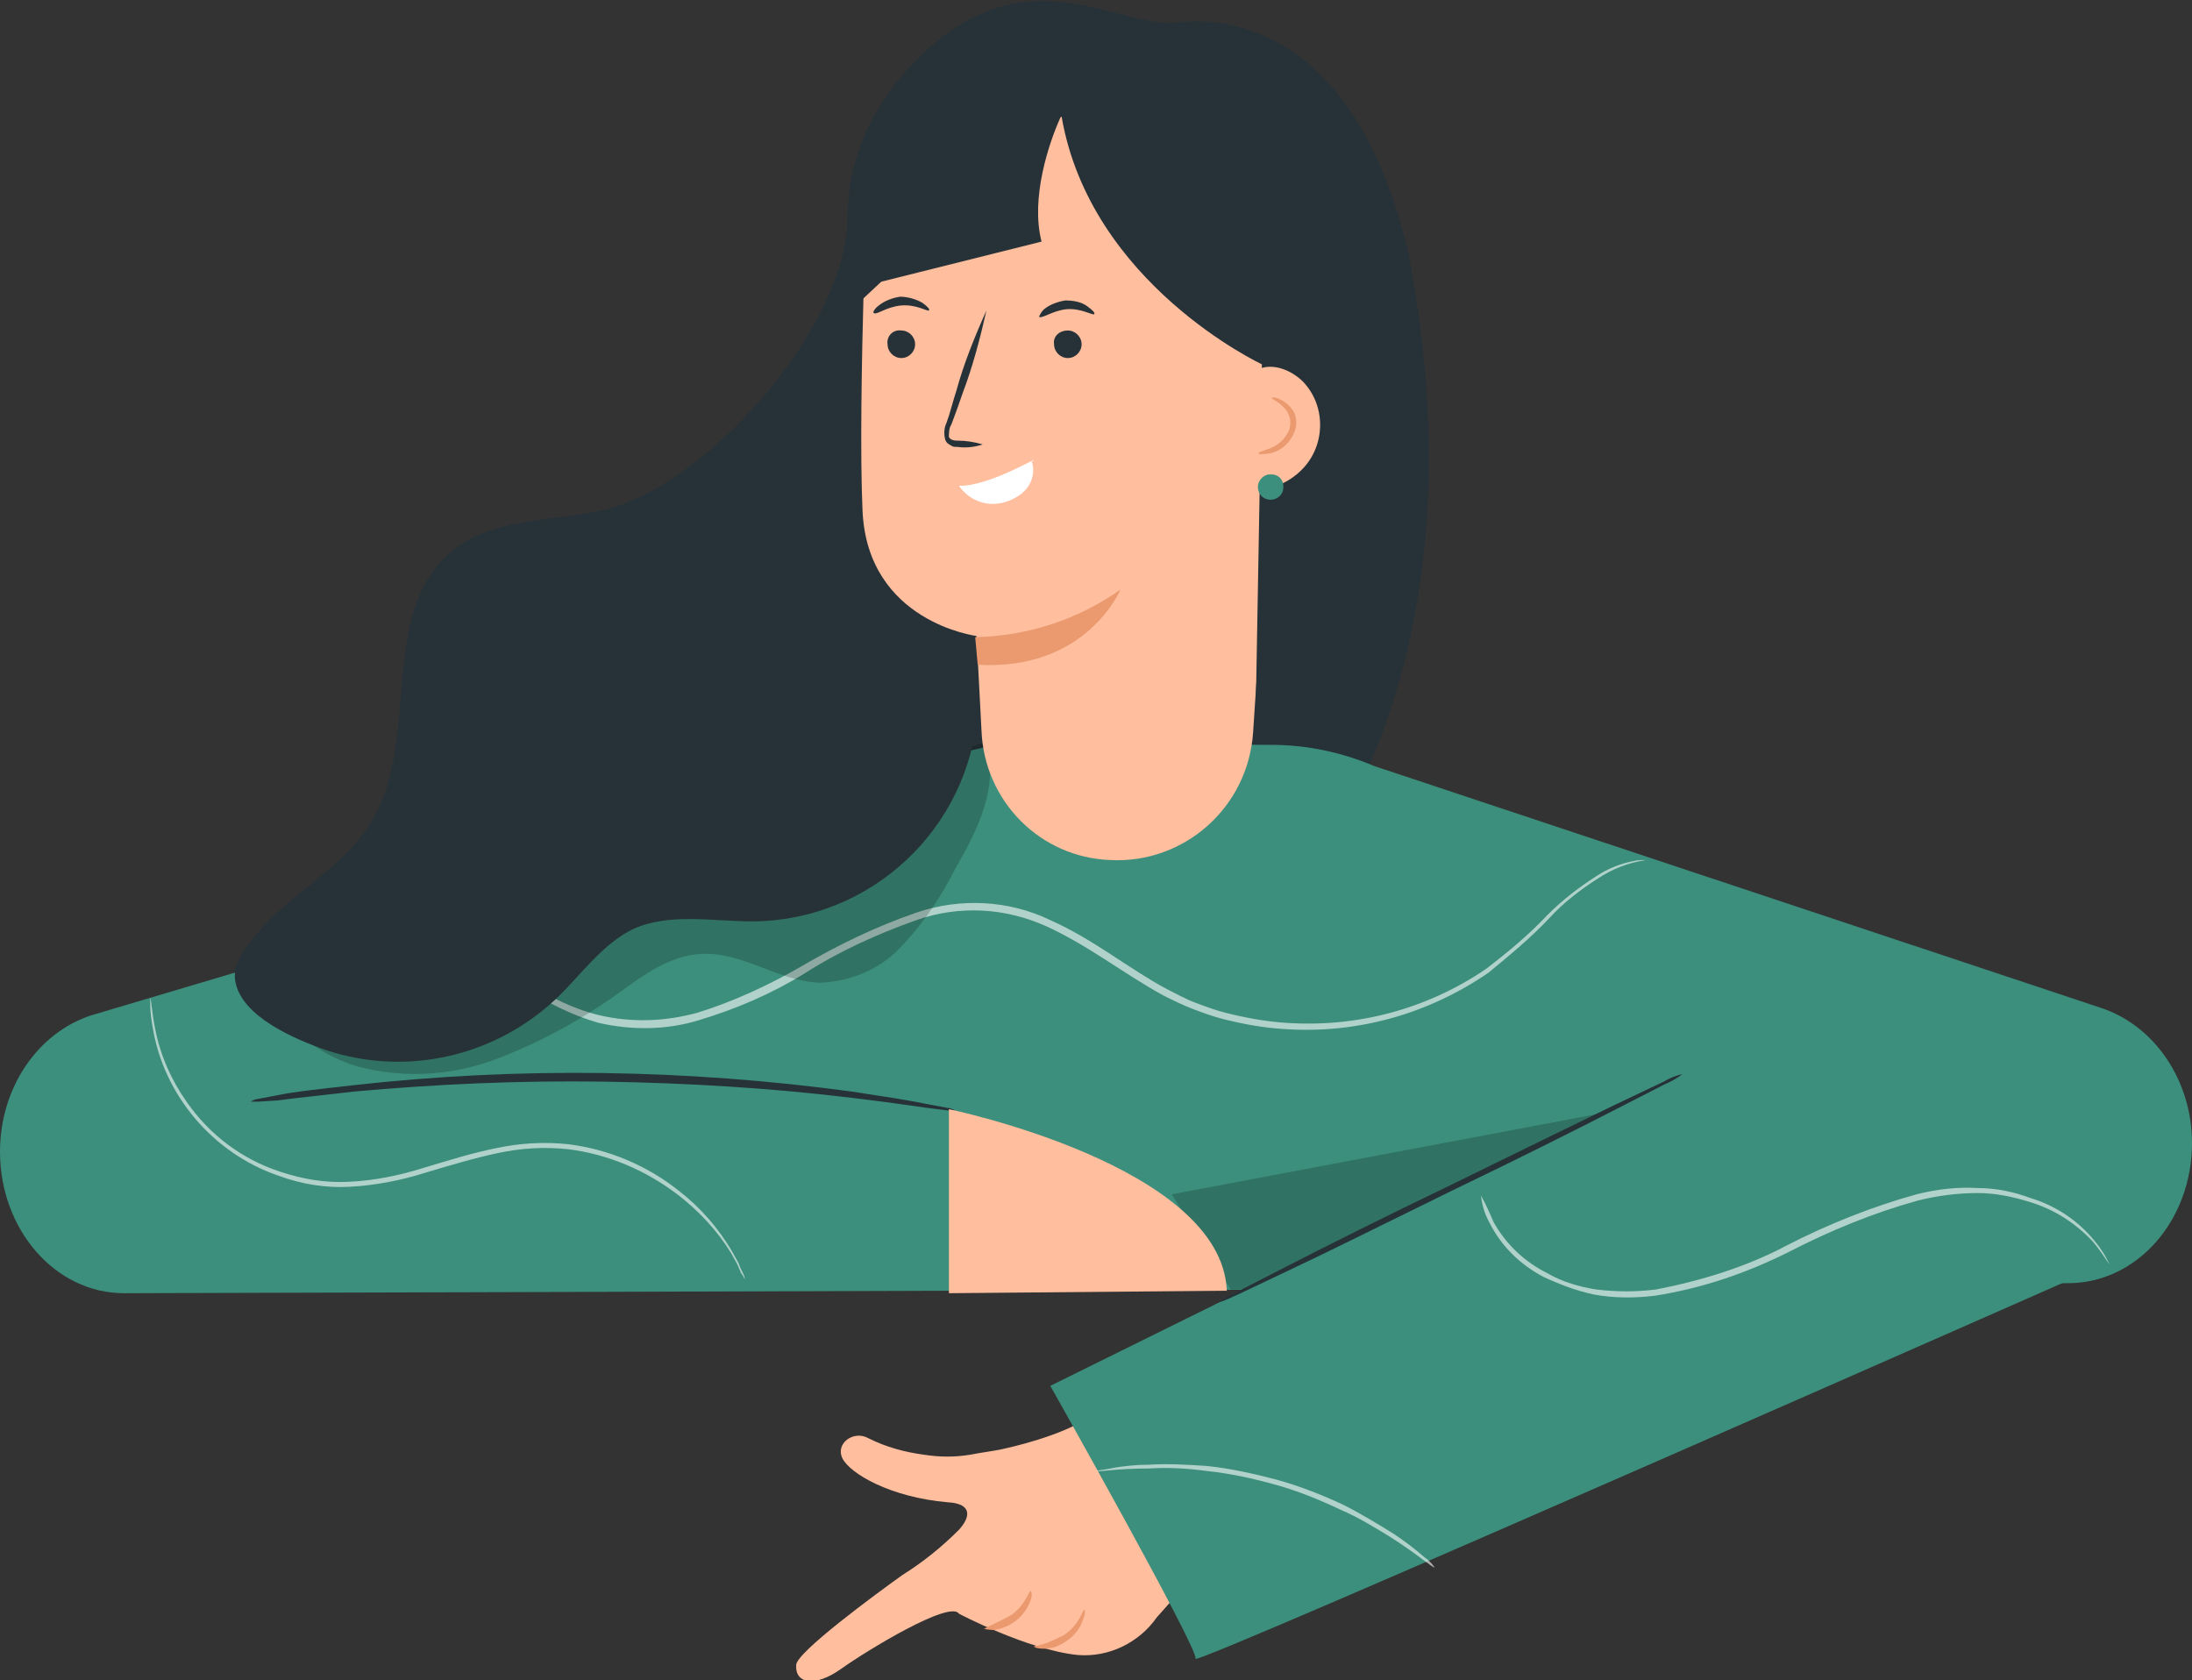 <?xml version="1.0" encoding="utf-8"?>
<!-- Generator: Adobe Illustrator 24.2.3, SVG Export Plug-In . SVG Version: 6.00 Build 0)  -->
<svg version="1.1" id="Layer_1" xmlns="http://www.w3.org/2000/svg" xmlns:xlink="http://www.w3.org/1999/xlink" x="0px" y="0px"
	 viewBox="0 0 175.1 134.2" style="enable-background:new 0 0 175.1 134.2;" xml:space="preserve">
<rect x="0" y="0" width="175.1" height="134.2" fill="#333333" stroke="none"/>
<style type="text/css">
	.st0{fill:#FFBE9D;}
	.st1{fill:#EB996E;}
	.st2{fill:#263238;}
	.st3{fill:#3C8F7C;}
	.st4{opacity:0.6;}
	.st5{fill:#FFFFFF;}
	.st6{opacity:0.2;}
</style>
<g id="Layer_2_1_">
	<g id="Character">
		<path class="st0" d="M76.6,122.2c-1.4,1.4-2.9,2.6-4.5,3.6c-2.1,1.5-8.5,6.2-8.5,7.2c-0.1,1.5,1.5,1.8,3.6,0.3s8.7-5.5,9.4-4.4
			c0,0,5.5,2.9,9.5,3.3c2.5,0.2,4.9-1,6.3-3l4.7-5.3l-10-10.8c-2.1,1.6-6.8,2.6-6.8,2.6c-0.8,0.2-1.8,0.3-2.8,0.5
			c-1.2,0.2-2.4,0.2-3.7,0c-1.5-0.2-3-0.6-4.4-1.3c-1.2-0.7-2.7,0.4-2.1,1.6s3.8,3.1,8.4,3.5C77.6,120.1,77.6,121.1,76.6,122.2"/>
		<path class="st1" d="M85,130.6c1.2-0.8,1.5-2,1.6-2s0.1,0.3-0.1,0.8c-0.2,0.6-0.6,1.2-1.2,1.6c-0.5,0.4-1.2,0.7-1.9,0.7
			c-0.5,0-0.8-0.1-0.8-0.2C83.4,131.4,84.2,131,85,130.6z"/>
		<path class="st1" d="M80.8,129c1.1-0.8,1.4-1.9,1.5-1.9s0.2,0.3,0,0.8c-0.5,1.3-1.6,2.1-2.9,2.3c-0.5,0-0.8-0.1-0.8-0.1
			C79.4,129.7,80.1,129.4,80.8,129z"/>
		<path class="st2" d="M112.5,20.2c7.8,40.8-14.5,58-20.2,63.6c-12.1,11.9-29.3,17.2-46,17.6c-7.6,0.2-15.7-0.7-21.8-5.4
			s-9.1-14.3-4.6-20.6c2.7-3.8,7.4-5.8,9.8-9.8c3.9-6.5,0.5-16.6,6.3-21.5c3.3-2.8,8.2-2.4,12.4-3.4c8-2,18.9-14.1,19.3-23"/>
		<path class="st3" d="M0,92c0,6.2,4.4,11.3,9.9,11.3l35.5-0.1l0,0l93.1-0.3l-0.1-0.4h26.8c5.5,0,9.9-5,9.9-11.2l0,0
			c0-5-3-9.4-7.3-10.8l-58-19.3c-2.6-1.1-5.4-1.7-8.2-1.7l-21.5-0.1c-3.2,0.6-6.3,1.5-9.2,2.8L7.3,81.1C3,82.5,0,86.9,0,92z"/>
		<path class="st2" d="M20.5,87.8l1.6-0.3c1.4-0.3,3.4-0.5,6-0.8c13.3-1.5,26.7-1.3,40,0.5c2.6,0.4,4.6,0.7,6,1l1.6,0.3
			c0.2,0,0.4,0.1,0.6,0.2c-0.2,0-0.4,0-0.6,0l-1.6-0.2c-1.4-0.2-3.5-0.5-6-0.8c-6.6-0.8-13.3-1.2-19.9-1.3c-6.7-0.1-13.4,0.2-20,0.8
			c-2.5,0.3-4.6,0.5-6,0.7L20.6,88c-0.2,0-0.4,0-0.6,0C20.2,87.9,20.4,87.8,20.5,87.8z"/>
		<g class="st4">
			<path class="st5" d="M35.2,72.7l0.6,0.6c0.5,0.5,1.3,1.2,2.3,2.1c1.2,1.1,2.5,2.1,3.9,3c1.8,1.2,3.8,2.2,5.9,2.7
				c2.6,0.6,5.2,0.5,7.8-0.2c2.9-0.9,5.7-2.2,8.3-3.7c2.9-1.7,6-3.2,9.2-4.3c3.5-1.2,7.4-1,10.7,0.6c3.4,1.5,6.3,3.9,9.3,5.5
				c0.8,0.4,1.5,0.8,2.3,1.1s1.6,0.6,2.4,0.8c1.6,0.4,3.2,0.7,4.8,0.8c5.7,0.4,11.3-1.1,16-4.3c1.7-1.3,3.4-2.7,4.9-4.3
				c1.2-1.2,2.5-2.2,3.9-3.1c0.9-0.6,1.9-1,2.9-1.2c0.4-0.1,0.7-0.1,1.1-0.1c-1.4,0.2-2.7,0.7-3.9,1.5c-1.4,0.9-2.7,1.9-3.8,3.1
				c-1.5,1.6-3.2,3-4.9,4.4c-4.8,3.3-10.5,4.9-16.3,4.5c-1.7-0.1-3.3-0.4-4.9-0.8c-0.8-0.2-1.6-0.5-2.4-0.8
				c-0.8-0.3-1.6-0.7-2.4-1.1c-3.1-1.7-6-4-9.3-5.5c-3.3-1.5-7-1.7-10.4-0.5c-3.1,1.1-6.2,2.5-9,4.3c-2.6,1.6-5.4,2.8-8.4,3.7
				c-2.6,0.8-5.4,0.8-8,0.2c-2.1-0.6-4.1-1.6-5.9-2.8c-1.4-0.9-2.7-2-3.9-3.1c-1-0.9-1.8-1.7-2.3-2.2L35.2,72.7
				c-0.2-0.1-0.3-0.2-0.3-0.2C35,72.6,35.1,72.6,35.2,72.7z"/>
		</g>
		<g class="st6">
			<polygon points="99.5,103 98.3,103 93.6,95.4 133.9,87.8 			"/>
		</g>
		<g class="st4">
			<path class="st5" d="M12.4,82.2c0.4,2.1,1.3,4.1,2.5,5.8c1.8,2.6,4.4,4.6,7.5,5.6c1.8,0.6,3.6,0.9,5.5,0.8c2-0.1,4-0.5,5.9-1.1
				c2-0.6,3.9-1.2,5.9-1.6c1.9-0.4,3.8-0.5,5.7-0.3c3.2,0.4,6.3,1.7,8.8,3.7c1.7,1.3,3.2,3,4.3,4.9l0.5,0.9c0.1,0.3,0.2,0.5,0.3,0.7
				c0.1,0.2,0.2,0.4,0.2,0.6c-0.1-0.2-0.2-0.4-0.3-0.5l-0.3-0.7l-0.5-0.9c-1.1-1.8-2.6-3.4-4.3-4.7c-2.5-1.9-5.5-3.2-8.7-3.6
				c-1.9-0.2-3.7-0.1-5.6,0.3c-1.9,0.4-3.9,1-5.9,1.6c-1.9,0.6-4,1-6,1.1c-1.9,0.1-3.8-0.2-5.7-0.9c-5.2-1.8-9.1-6.4-10-11.8
				c-0.1-0.6-0.2-1.2-0.2-1.8c0-0.2,0-0.4,0-0.6C12.1,79.9,12.1,80.7,12.4,82.2z"/>
		</g>
		<path class="st3" d="M142.8,81.6l-58.9,29.1c0,0,11.9,21.1,11.6,21.8s72.4-31.4,72.4-31.4L142.8,81.6z"/>
		<path class="st2" d="M133,86.6l-3.9,2c-3.3,1.7-7.9,4-13.1,6.5c-5.1,2.5-9.7,4.8-13.1,6.4l-4,1.9c-0.5,0.2-1,0.5-1.5,0.6
			c0.4-0.3,0.9-0.6,1.4-0.8l3.9-2c3.3-1.7,7.9-4,13.1-6.5c5.1-2.5,9.8-4.8,13.1-6.4l4-1.9c0.5-0.3,1-0.5,1.5-0.6
			C134,86.1,133.5,86.4,133,86.6z"/>
		<g class="st4">
			<path class="st5" d="M119.3,97.6c1,1.8,2.5,3.2,4.3,4.1c1.2,0.7,2.6,1.1,3.9,1.3c1.6,0.2,3.2,0.2,4.8,0c3.6-0.7,7.2-1.8,10.4-3.5
				c3.3-1.7,6.8-3.1,10.4-4.1c1.6-0.4,3.2-0.6,4.9-0.5c1.4,0,2.9,0.3,4.2,0.8c2,0.6,3.8,1.8,5.1,3.4c0.5,0.6,0.9,1.2,1.2,1.9
				c-0.4-0.6-0.8-1.2-1.3-1.8c-1.4-1.5-3.1-2.6-5.1-3.2c-1.3-0.4-2.7-0.7-4.1-0.7c-1.6,0-3.2,0.2-4.8,0.6c-3.6,1-7,2.4-10.3,4.1
				c-3.4,1.7-6.9,2.9-10.7,3.5c-1.6,0.2-3.3,0.2-4.9-0.1c-1.4-0.3-2.7-0.8-4-1.4c-1.9-1-3.4-2.5-4.3-4.3c-0.4-0.7-0.6-1.4-0.7-2.2
				C118.7,96.2,119,96.9,119.3,97.6z"/>
		</g>
		<g class="st4">
			<path class="st5" d="M88.7,117.3c1-0.2,2.1-0.3,3.1-0.3c1.5-0.1,3.1,0,4.6,0.1c1.9,0.2,3.7,0.6,5.6,1.1c1.8,0.5,3.6,1.2,5.3,2
				c1.4,0.7,2.7,1.5,4,2.3c0.9,0.6,1.7,1.2,2.5,1.9c0.3,0.2,0.6,0.5,0.8,0.8c-0.1,0.1-1.3-1-3.5-2.4c-1.3-0.8-2.6-1.6-4-2.2
				c-1.7-0.8-3.4-1.5-5.2-2c-1.8-0.5-3.6-0.9-5.5-1.1c-1.5-0.2-3-0.3-4.6-0.2c-2.6,0-4.2,0.3-4.2,0.2
				C87.9,117.4,88.3,117.4,88.7,117.3z"/>
		</g>
		<g class="st6">
			<path d="M20.7,77.4c1.1,3.8,4.1,6.7,7.9,7.8c3.8,1,7.7,0.7,11.3-0.7c3.6-1.4,7-3.3,10.1-5.6c1.8-1.3,3.8-2.6,6-2.7
				c3.3-0.2,6.2,2.2,9.5,2.3c2.5-0.1,4.9-1.1,6.6-3c1.7-1.8,3.1-3.9,4.2-6.1c1.8-3.1,3.6-6.7,2.4-10.1"/>
		</g>
		<path class="st0" d="M88.7,68.7L88.7,68.7c5.9,0.3,11-4.2,11.4-10.2l2.7-41l-17.3-14l-16.1,7.8c0,0-0.9,20.6-0.5,29.5
			s9.1,10,9.1,10s0.2,3.5,0.4,7.5C78.6,64,83.1,68.5,88.7,68.7z"/>
		<path class="st2" d="M72,26.4c0.6,0,1.1,0.5,1.1,1.1c0,0.6-0.5,1.1-1.1,1.1c-0.6,0-1.1-0.5-1.1-1.1C70.8,26.9,71.3,26.3,72,26.4z"
			/>
		<path class="st2" d="M70.2,24.4c0.5-0.4,1.1-0.6,1.7-0.7c0.6,0,1.3,0.2,1.8,0.5c0.4,0.3,0.6,0.5,0.5,0.6s-1-0.5-2.2-0.4
			s-2,0.8-2.2,0.6C69.7,25,69.8,24.7,70.2,24.4z"/>
		<path class="st2" d="M85.3,26.4c0.6,0,1.1,0.5,1.1,1.1c0,0.6-0.5,1.1-1.1,1.1c-0.6,0-1.1-0.5-1.1-1.1
			C84.1,26.9,84.6,26.4,85.3,26.4z"/>
		<path class="st2" d="M83.4,24.7c0.5-0.4,1.1-0.6,1.7-0.7c0.6,0,1.3,0.1,1.8,0.5c0.4,0.3,0.6,0.5,0.5,0.6s-1.1-0.5-2.2-0.4
			s-2,0.8-2.2,0.6C83,25.3,83.1,25,83.4,24.7z"/>
		<path class="st2" d="M76.5,35.7c-0.2,0-0.4,0-0.5-0.1c-0.2-0.1-0.4-0.2-0.5-0.5c-0.1-0.4-0.1-0.9,0.1-1.3c0.3-0.8,0.5-1.7,0.8-2.6
			c0.6-2.2,1.5-4.4,2.4-6.4c-0.5,2.2-1.1,4.5-1.9,6.6c-0.3,0.9-0.6,1.7-0.9,2.5c-0.2,0.3-0.2,0.7-0.2,1c0.1,0.2,0.3,0.3,0.7,0.3
			c0.7,0,1.3,0.1,2,0.3C77.9,35.7,77.2,35.8,76.5,35.7z"/>
		<path class="st5" d="M80.6,40c-1.5,0.6-3.1,0.1-4-1.2c2.5,0.1,7.1-2.8,5.8-1.9C82.5,36.9,83.1,39,80.6,40z"/>
		<path class="st1" d="M78.1,53.1c8.7,0.5,11.4-6,11.4-6c-3.4,2.4-7.4,3.7-11.6,3.8L78.1,53.1z"/>
		<path class="st2" d="M112.5,20.2C108.1,1.5,97.2,1.4,94.1,1.8c-4.7,0.6-12.2-5.9-21,3.1s-4.2,19-4.2,19l1.5-1.4l12.8-3.2
			c-0.9-3.5,0.6-7.9,1.5-9.9l0.1-0.1c2.3,13.4,16,19.8,16,19.8l-0.5,28.2c14.1-2.8,12-23.3,12-31l0,0L112.5,20.2z"/>
		<path class="st0" d="M99,38.9c1.7,0.5,3.5,0,4.8-1.2c2.1-1.9,2.2-5.2,0.3-7.2c-1-1-2.6-1.6-3.8-0.9"/>
		<path class="st1" d="M101.5,35.8c0.7-0.3,1.2-0.8,1.5-1.5c0.2-0.7,0-1.4-0.6-1.9c-0.4-0.4-0.8-0.5-0.8-0.6s0.4-0.1,1,0.3
			c0.3,0.2,0.6,0.5,0.8,0.9c0.2,0.5,0.2,1,0,1.5c-0.3,0.8-1,1.5-1.9,1.7c-0.6,0.1-1,0.1-1,0C100.6,36.1,100.9,36,101.5,35.8z"/>
		<path class="st3" d="M101.3,37.9c-0.4,0.1-0.7,0.4-0.8,0.8c-0.1,0.5,0.2,1.1,0.8,1.2c0.5,0.1,1.1-0.2,1.2-0.8s-0.2-1.1-0.8-1.2"/>
		<path class="st0" d="M98,103.1c-0.4-10-22.2-14.5-22.2-14.5v14.7L98,103.1z"/>
		<path class="st2" d="M77.2,55.8c-17.1,0.9-33.8,6.2-49.3,13.5c-2,0.8-3.8,1.9-5.4,3.4c-1.5,1.5-4.1,3.6-3.7,5.7
			c0.5,2.8,4.7,4.6,7.3,5.5c6.4,2.1,13.4,0.5,18.3-4.1c2-1.9,3.7-4.4,6.2-5.6c2.9-1.3,6.3-0.6,9.6-0.6c9.4-0.1,17.2-7.4,17.9-16.8"
			/>
	</g>
</g>
</svg>
